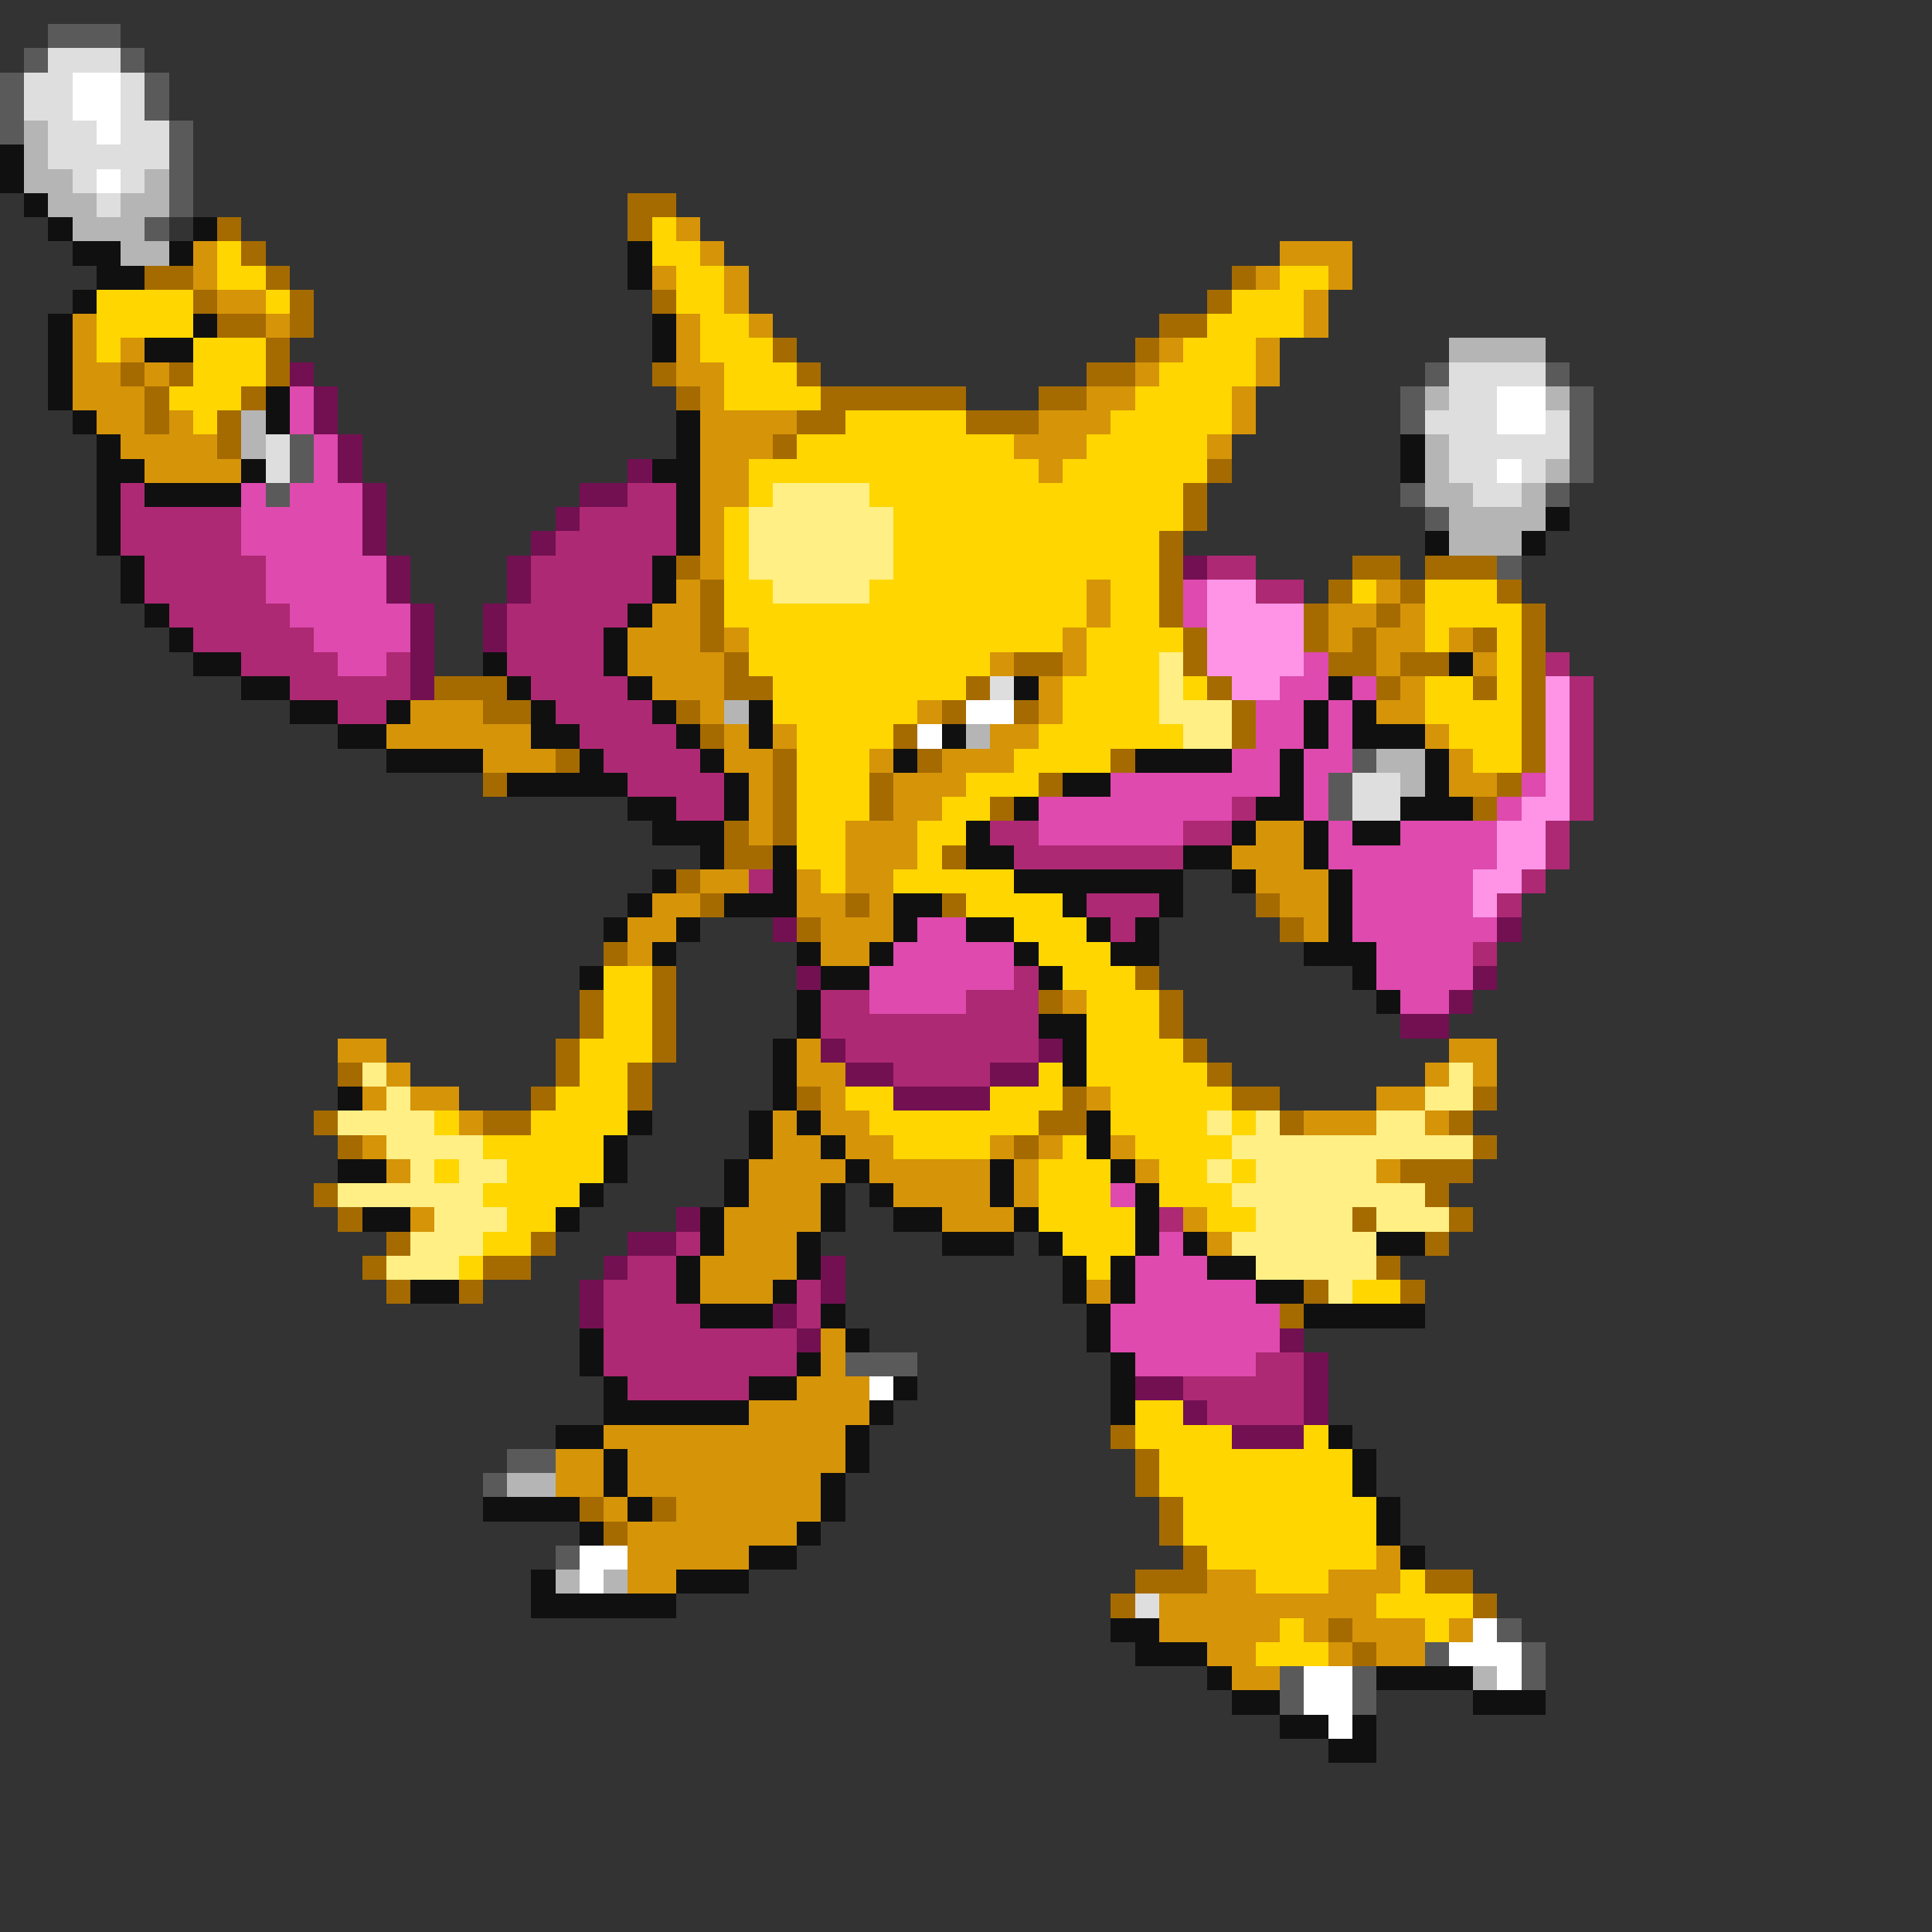<svg xmlns="http://www.w3.org/2000/svg" viewBox="0 -0.5 80 80" shape-rendering="crispEdges">
<rect x="0" y="-0.5" width="80" height="80" fill="#333333" stroke="none"/>
<path stroke="#5a5a5a" d="M2 1h3M1 2h1M5 2h1M0 3h1M6 3h1M0 4h1M6 4h1M0 5h1M7 5h1M7 6h1M7 7h1M7 8h1M6 9h1M59 15h1M64 15h1M58 16h1M65 16h1M58 17h1M65 17h1M12 18h1M65 18h1M12 19h1M65 19h1M11 20h1M58 20h1M64 20h1M59 21h1M62 23h1M56 31h1M55 32h1M55 33h1M35 56h3M21 60h2M20 61h1M23 64h1M62 67h1M59 68h1M63 68h1M53 69h1M56 69h1M63 69h1M53 70h1M56 70h1" />
<path stroke="#dedede" d="M2 2h3M1 3h2M5 3h1M1 4h2M5 4h1M2 5h2M5 5h2M2 6h5M3 7h1M5 7h1M4 8h1M60 15h4M60 16h2M59 17h3M64 17h1M11 18h1M60 18h5M11 19h1M60 19h2M63 19h1M61 20h2M41 28h1M56 32h2M56 33h2M47 66h1" />
<path stroke="#ffffff" d="M3 3h2M3 4h2M4 5h1M4 7h1M62 16h2M62 17h2M62 19h1M40 29h2M38 30h1M36 57h1M24 64h2M24 65h1M61 67h1M60 68h3M54 69h2M62 69h1M54 70h2M55 71h1" />
<path stroke="#b5b5b5" d="M1 5h1M1 6h1M1 7h2M6 7h1M2 8h2M5 8h2M3 9h3M5 10h2M60 14h4M59 16h1M64 16h1M10 17h1M10 18h1M59 18h1M59 19h1M64 19h1M59 20h2M63 20h1M60 21h4M60 22h3M30 29h1M40 30h1M57 31h2M58 32h1M21 61h2M23 65h1M25 65h1M61 69h1" />
<path stroke="#101010" d="M0 6h1M0 7h1M1 8h1M2 9h1M8 9h1M3 10h2M7 10h1M26 10h1M4 11h2M26 11h1M3 12h1M2 13h1M8 13h1M27 13h1M2 14h1M6 14h2M27 14h1M2 15h1M2 16h1M11 16h1M3 17h1M11 17h1M28 17h1M4 18h1M28 18h1M58 18h1M4 19h2M10 19h1M27 19h2M58 19h1M4 20h1M6 20h4M28 20h1M4 21h1M28 21h1M64 21h1M4 22h1M28 22h1M59 22h1M63 22h1M5 23h1M27 23h1M5 24h1M27 24h1M6 25h1M26 25h1M7 26h1M25 26h1M8 27h2M20 27h1M25 27h1M60 27h1M10 28h2M21 28h1M26 28h1M42 28h1M55 28h1M12 29h2M16 29h1M22 29h1M27 29h1M31 29h1M54 29h1M56 29h1M14 30h2M22 30h2M28 30h1M31 30h1M39 30h1M54 30h1M56 30h3M16 31h4M24 31h1M29 31h1M37 31h1M47 31h4M53 31h1M59 31h1M21 32h5M30 32h1M44 32h2M53 32h1M59 32h1M26 33h2M30 33h1M42 33h1M52 33h2M58 33h3M27 34h3M40 34h1M51 34h1M54 34h1M56 34h2M29 35h1M32 35h1M40 35h2M49 35h2M54 35h1M27 36h1M32 36h1M42 36h7M51 36h1M55 36h1M26 37h1M30 37h3M37 37h2M44 37h1M48 37h1M55 37h1M25 38h1M28 38h1M37 38h1M40 38h2M45 38h1M47 38h1M55 38h1M27 39h1M33 39h1M36 39h1M42 39h1M46 39h2M54 39h3M24 40h1M34 40h2M43 40h1M56 40h1M33 41h1M57 41h1M33 42h1M43 42h2M32 43h1M44 43h1M32 44h1M44 44h1M14 45h1M32 45h1M26 46h1M31 46h1M33 46h1M45 46h1M25 47h1M31 47h1M34 47h1M45 47h1M14 48h2M25 48h1M30 48h1M35 48h1M41 48h1M46 48h1M24 49h1M30 49h1M34 49h1M36 49h1M41 49h1M47 49h1M15 50h2M23 50h1M29 50h1M34 50h1M37 50h2M42 50h1M47 50h1M29 51h1M33 51h1M39 51h3M43 51h1M47 51h1M49 51h1M57 51h2M28 52h1M33 52h1M44 52h1M46 52h1M50 52h2M17 53h2M28 53h1M32 53h1M44 53h1M46 53h1M52 53h2M29 54h3M34 54h1M45 54h1M54 54h5M24 55h1M35 55h1M45 55h1M24 56h1M33 56h1M46 56h1M25 57h1M31 57h2M37 57h1M46 57h1M25 58h6M36 58h1M46 58h1M23 59h2M35 59h1M55 59h1M25 60h1M35 60h1M56 60h1M25 61h1M34 61h1M56 61h1M20 62h4M26 62h1M34 62h1M57 62h1M24 63h1M33 63h1M57 63h1M31 64h2M58 64h1M22 65h1M28 65h3M22 66h6M46 67h2M47 68h3M50 69h1M57 69h4M51 70h2M61 70h3M53 71h2M56 71h1M55 72h2" />
<path stroke="#a56b00" d="M26 8h2M9 9h1M26 9h1M10 10h1M6 11h2M11 11h1M51 11h1M8 12h1M12 12h1M27 12h1M50 12h1M9 13h2M12 13h1M48 13h2M11 14h1M32 14h1M47 14h1M5 15h1M7 15h1M11 15h1M27 15h1M33 15h1M45 15h2M6 16h1M10 16h1M28 16h1M34 16h6M43 16h2M6 17h1M9 17h1M33 17h2M40 17h3M9 18h1M32 18h1M50 19h1M49 20h1M49 21h1M48 22h1M28 23h1M48 23h1M56 23h2M59 23h3M29 24h1M48 24h1M55 24h1M58 24h1M62 24h1M29 25h1M48 25h1M54 25h1M57 25h1M63 25h1M29 26h1M49 26h1M54 26h1M56 26h1M61 26h1M63 26h1M30 27h1M42 27h2M49 27h1M55 27h2M58 27h2M63 27h1M18 28h3M30 28h2M40 28h1M50 28h1M57 28h1M61 28h1M63 28h1M20 29h2M28 29h1M39 29h1M42 29h1M51 29h1M63 29h1M29 30h1M37 30h1M51 30h1M63 30h1M23 31h1M32 31h1M38 31h1M46 31h1M63 31h1M20 32h1M32 32h1M36 32h1M43 32h1M62 32h1M32 33h1M36 33h1M41 33h1M61 33h1M30 34h1M32 34h1M30 35h2M39 35h1M28 36h1M29 37h1M35 37h1M39 37h1M52 37h1M33 38h1M53 38h1M25 39h1M27 40h1M47 40h1M24 41h1M27 41h1M43 41h1M48 41h1M24 42h1M27 42h1M48 42h1M23 43h1M27 43h1M49 43h1M14 44h1M23 44h1M26 44h1M50 44h1M22 45h1M26 45h1M33 45h1M44 45h1M51 45h2M61 45h1M13 46h1M20 46h2M43 46h2M53 46h1M60 46h1M14 47h1M42 47h1M61 47h1M58 48h3M13 49h1M59 49h1M14 50h1M56 50h1M60 50h1M16 51h1M22 51h1M59 51h1M15 52h1M20 52h2M57 52h1M16 53h1M19 53h1M54 53h1M58 53h1M53 54h1M46 59h1M47 60h1M47 61h1M24 62h1M27 62h1M48 62h1M25 63h1M48 63h1M49 64h1M47 65h3M59 65h2M46 66h1M61 66h1M55 67h1M56 68h1" />
<path stroke="#ffd600" d="M27 9h1M9 10h1M27 10h2M9 11h2M28 11h2M53 11h2M4 12h4M11 12h1M28 12h2M51 12h3M4 13h4M29 13h2M50 13h4M4 14h1M8 14h3M29 14h3M49 14h3M8 15h3M30 15h3M48 15h4M7 16h3M30 16h4M47 16h4M8 17h1M35 17h5M46 17h5M33 18h9M45 18h5M31 19h12M44 19h6M31 20h1M36 20h13M30 21h1M37 21h12M30 22h1M37 22h11M30 23h1M37 23h11M30 24h2M36 24h9M46 24h2M56 24h1M59 24h3M30 25h15M46 25h2M59 25h4M31 26h13M45 26h4M59 26h1M62 26h1M31 27h10M45 27h3M62 27h1M32 28h8M44 28h4M49 28h1M59 28h2M62 28h1M32 29h6M44 29h4M59 29h4M33 30h4M43 30h6M60 30h3M33 31h3M42 31h4M61 31h2M33 32h3M40 32h3M33 33h3M39 33h2M33 34h2M38 34h2M33 35h2M38 35h1M34 36h1M37 36h5M40 37h4M42 38h3M43 39h3M25 40h2M44 40h3M25 41h2M45 41h3M25 42h2M45 42h3M24 43h3M45 43h4M24 44h2M43 44h1M45 44h5M23 45h3M35 45h2M41 45h3M46 45h5M18 46h1M22 46h4M36 46h7M46 46h4M51 46h1M20 47h5M37 47h4M44 47h1M47 47h4M18 48h1M21 48h4M43 48h3M48 48h2M51 48h1M20 49h4M43 49h3M48 49h3M21 50h2M43 50h4M50 50h2M20 51h2M44 51h3M19 52h1M45 52h1M56 53h2M47 58h2M47 59h4M54 59h1M48 60h8M48 61h8M49 62h8M49 63h8M50 64h7M52 65h3M58 65h1M57 66h4M53 67h1M59 67h1M52 68h3" />
<path stroke="#d69408" d="M28 9h1M8 10h1M29 10h1M53 10h3M8 11h1M27 11h1M30 11h1M52 11h1M55 11h1M9 12h2M30 12h1M54 12h1M3 13h1M11 13h1M28 13h1M31 13h1M54 13h1M3 14h1M5 14h1M28 14h1M48 14h1M52 14h1M3 15h2M6 15h1M28 15h2M47 15h1M52 15h1M3 16h3M29 16h1M45 16h2M51 16h1M4 17h2M7 17h1M29 17h4M43 17h3M51 17h1M5 18h4M29 18h3M42 18h3M50 18h1M6 19h4M29 19h2M43 19h1M29 20h2M29 21h1M29 22h1M29 23h1M28 24h1M45 24h1M57 24h1M27 25h2M45 25h1M55 25h2M58 25h1M26 26h3M30 26h1M44 26h1M55 26h1M57 26h2M60 26h1M26 27h4M41 27h1M44 27h1M57 27h1M61 27h1M27 28h3M43 28h1M58 28h1M17 29h3M29 29h1M38 29h1M43 29h1M57 29h2M16 30h6M30 30h1M32 30h1M41 30h2M59 30h1M20 31h3M30 31h2M36 31h1M39 31h3M60 31h1M31 32h1M37 32h3M60 32h2M31 33h1M37 33h2M31 34h1M35 34h3M52 34h2M35 35h3M51 35h3M29 36h2M33 36h1M35 36h2M52 36h3M27 37h2M33 37h2M36 37h1M53 37h2M26 38h2M34 38h3M54 38h1M26 39h1M34 39h2M44 41h1M14 43h2M33 43h1M60 43h2M16 44h1M33 44h2M59 44h1M61 44h1M15 45h1M17 45h2M34 45h1M45 45h1M57 45h2M19 46h1M32 46h1M34 46h2M54 46h3M59 46h1M15 47h1M32 47h2M35 47h2M41 47h1M43 47h1M46 47h1M16 48h1M31 48h4M36 48h5M42 48h1M47 48h1M57 48h1M31 49h3M37 49h4M42 49h1M17 50h1M30 50h4M39 50h3M49 50h1M30 51h3M50 51h1M29 52h4M29 53h3M45 53h1M34 55h1M34 56h1M33 57h3M31 58h5M25 59h10M23 60h2M26 60h9M23 61h2M26 61h8M25 62h1M28 62h6M26 63h7M26 64h5M57 64h1M26 65h2M50 65h2M55 65h3M48 66h9M48 67h5M54 67h1M56 67h3M60 67h1M50 68h2M55 68h1M57 68h2M51 69h2" />
<path stroke="#731052" d="M12 15h1M13 16h1M13 17h1M14 18h1M14 19h1M26 19h1M15 20h1M24 20h2M15 21h1M23 21h1M15 22h1M22 22h1M16 23h1M21 23h1M49 23h1M16 24h1M21 24h1M17 25h1M20 25h1M17 26h1M20 26h1M17 27h1M17 28h1M32 38h1M62 38h1M33 40h1M61 40h1M60 41h1M58 42h2M34 43h1M43 43h1M35 44h2M41 44h2M37 45h4M28 50h1M26 51h2M25 52h1M34 52h1M24 53h1M34 53h1M24 54h1M32 54h1M33 55h1M53 55h1M54 56h1M47 57h2M54 57h1M49 58h1M54 58h1M51 59h3" />
<path stroke="#de4aad" d="M12 16h1M12 17h1M13 18h1M13 19h1M10 20h1M12 20h3M10 21h5M10 22h5M11 23h5M11 24h5M49 24h1M12 25h5M49 25h1M13 26h4M14 27h2M54 27h1M53 28h2M56 28h1M52 29h2M55 29h1M52 30h2M55 30h1M51 31h2M54 31h2M46 32h7M54 32h1M63 32h1M43 33h8M54 33h1M62 33h1M43 34h6M55 34h1M58 34h4M55 35h7M56 36h5M56 37h5M38 38h2M56 38h6M37 39h5M57 39h4M36 40h6M57 40h4M36 41h4M58 41h2M46 49h1M48 51h1M47 52h3M47 53h5M46 54h7M46 55h7M47 56h5" />
<path stroke="#ad2973" d="M5 20h1M26 20h2M5 21h5M24 21h4M5 22h5M23 22h5M6 23h5M22 23h5M50 23h2M6 24h5M22 24h5M52 24h2M7 25h5M21 25h5M8 26h5M21 26h4M10 27h4M16 27h1M21 27h4M64 27h1M12 28h5M22 28h4M65 28h1M14 29h2M23 29h4M65 29h1M24 30h4M65 30h1M25 31h4M65 31h1M26 32h4M65 32h1M28 33h2M51 33h1M65 33h1M41 34h2M49 34h2M64 34h1M42 35h7M64 35h1M31 36h1M63 36h1M45 37h3M62 37h1M46 38h1M61 39h1M42 40h1M34 41h2M40 41h3M34 42h9M35 43h8M37 44h4M48 50h1M28 51h1M26 52h2M25 53h3M33 53h1M25 54h4M33 54h1M25 55h8M25 56h8M52 56h2M26 57h5M49 57h5M50 58h4" />
<path stroke="#ffef84" d="M32 20h4M31 21h6M31 22h6M31 23h6M32 24h4M48 27h1M48 28h1M48 29h3M49 30h2M15 44h1M60 44h1M16 45h1M59 45h2M14 46h4M50 46h1M52 46h1M57 46h2M16 47h4M51 47h10M17 48h1M19 48h2M50 48h1M52 48h5M14 49h6M51 49h8M18 50h3M52 50h4M57 50h3M17 51h3M51 51h6M16 52h3M52 52h5M55 53h1" />
<path stroke="#ff94e6" d="M50 24h2M50 25h4M50 26h4M50 27h4M51 28h2M64 28h1M64 29h1M64 30h1M64 31h1M64 32h1M63 33h2M62 34h2M62 35h2M61 36h2M61 37h1" />
</svg>